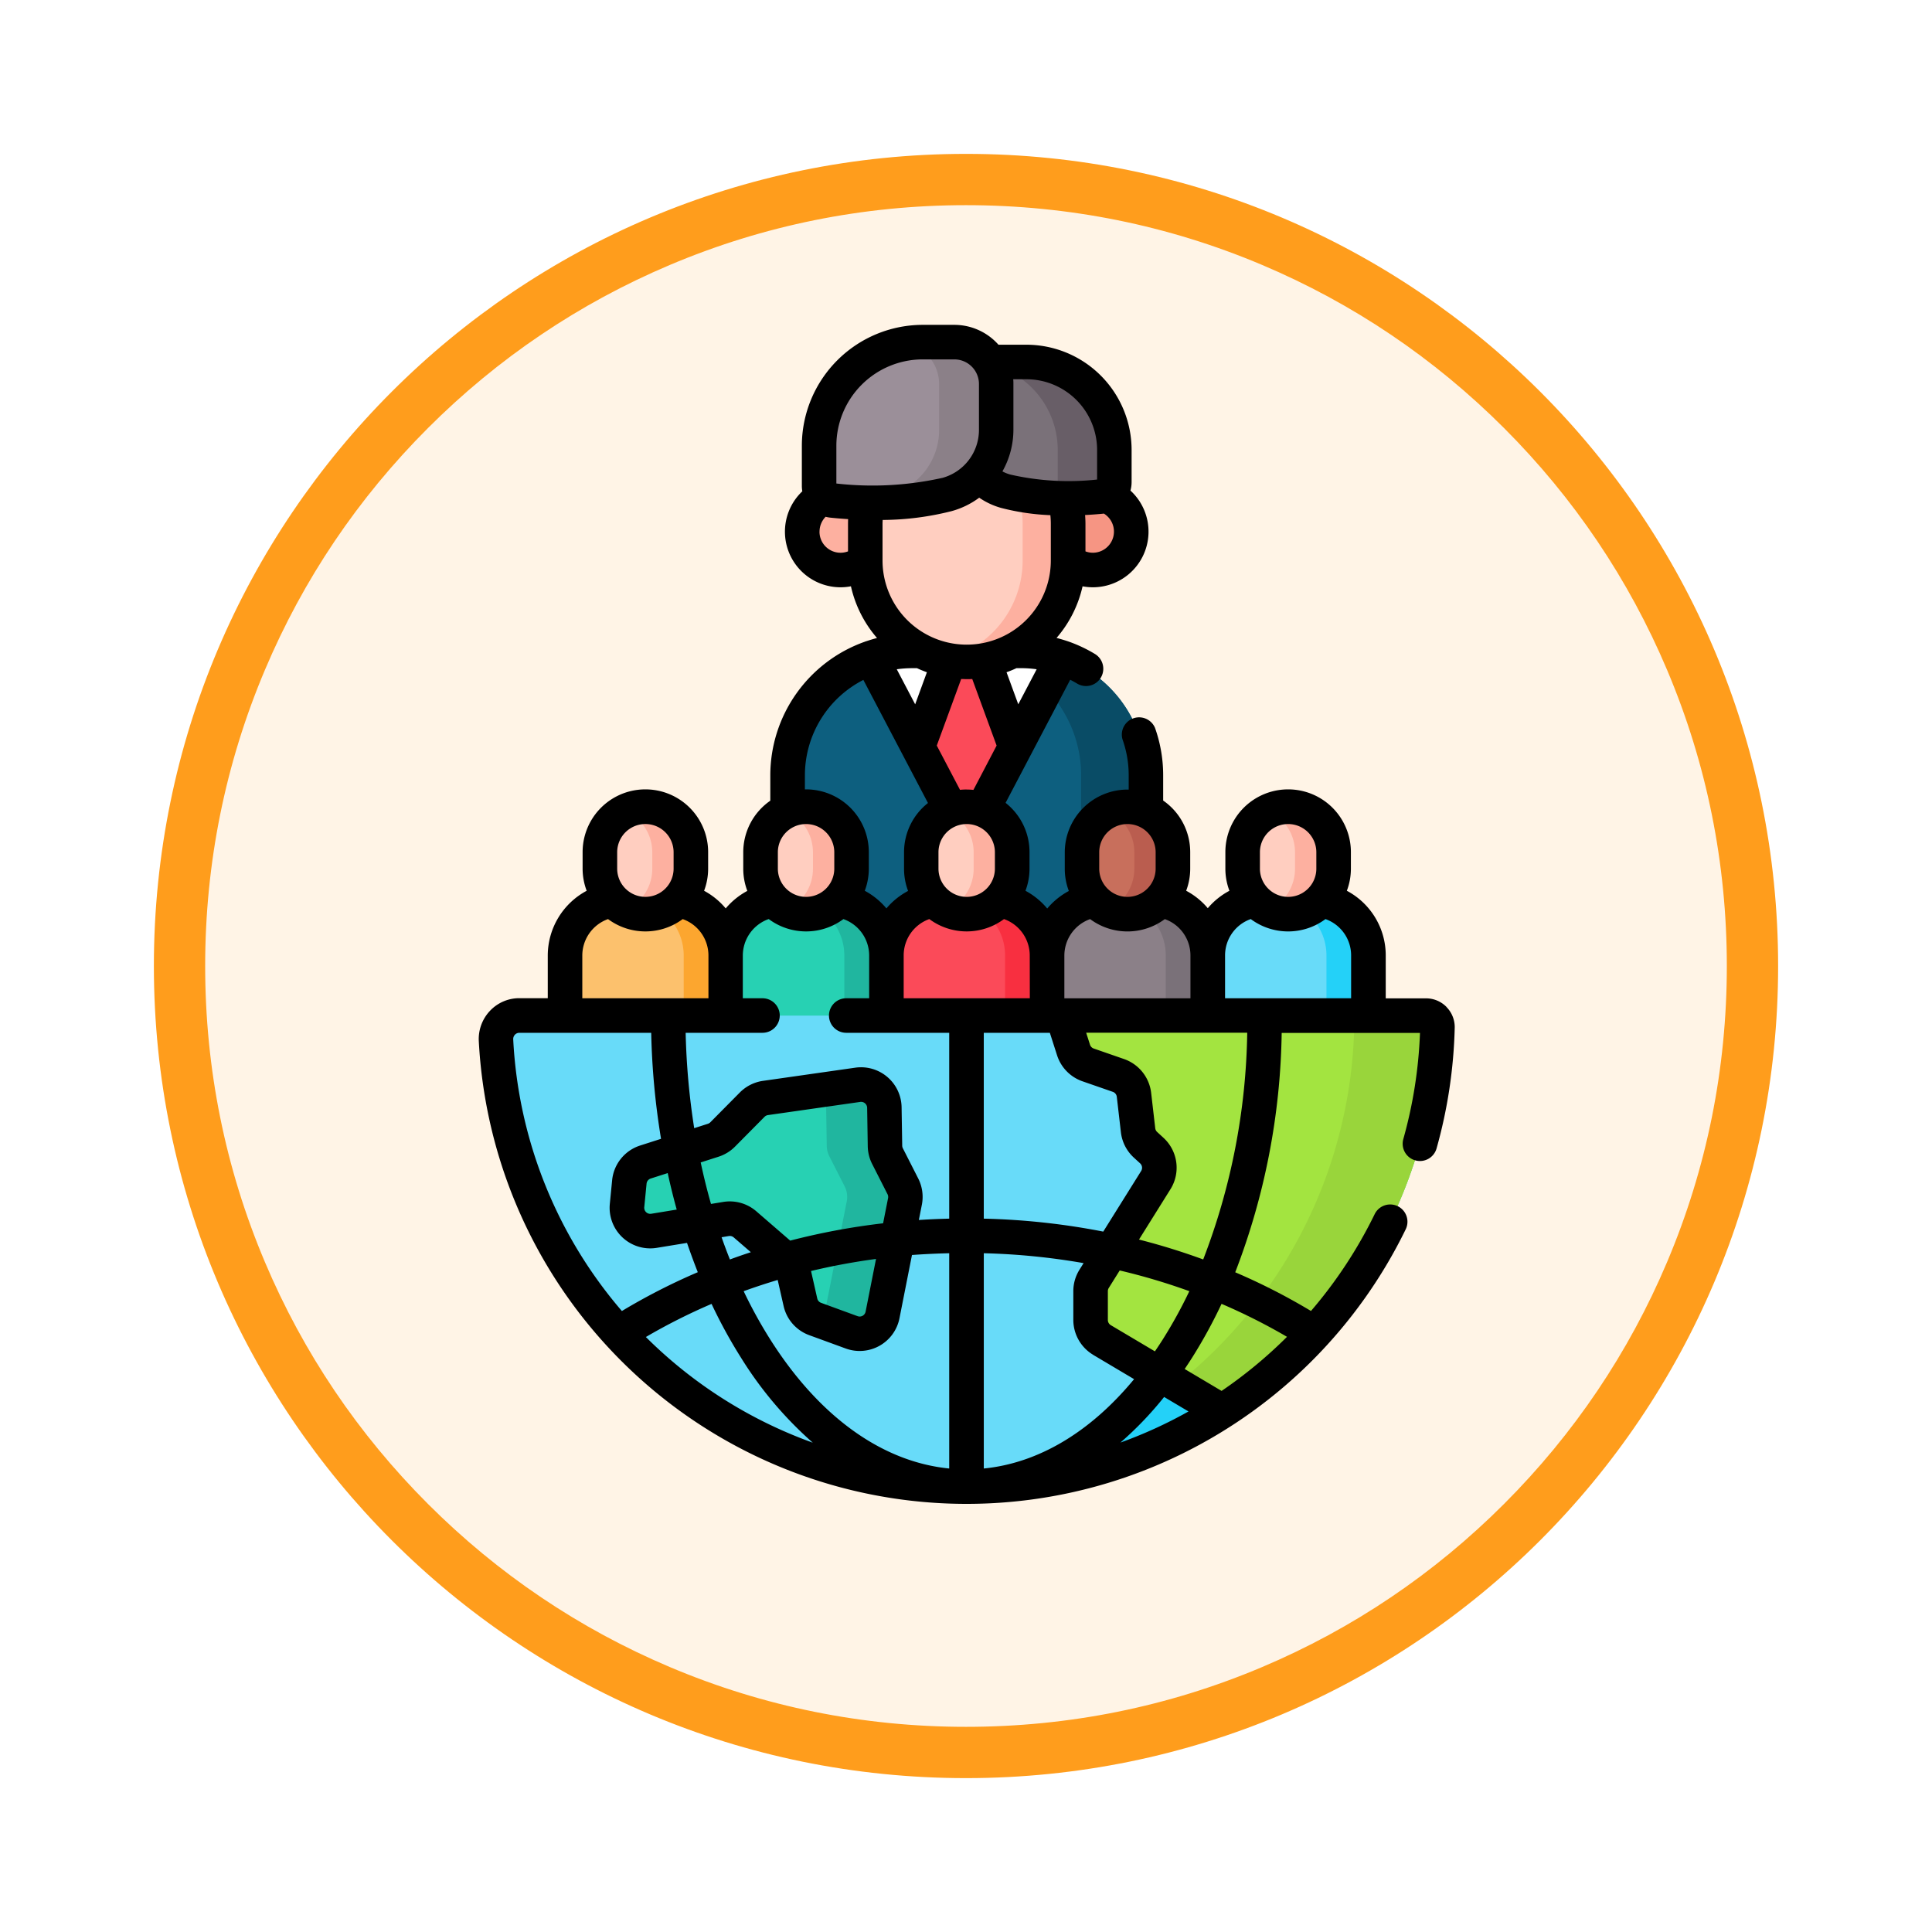 <svg xmlns="http://www.w3.org/2000/svg" xmlns:xlink="http://www.w3.org/1999/xlink" width="113" height="113" viewBox="0 0 113 113">
  <defs>
    <filter id="Trazado_982547" x="0" y="0" width="113" height="113" filterUnits="userSpaceOnUse">
      <feOffset dy="3" input="SourceAlpha"/>
      <feGaussianBlur stdDeviation="3" result="blur"/>
      <feFlood flood-opacity="0.161"/>
      <feComposite operator="in" in2="blur"/>
      <feComposite in="SourceGraphic"/>
    </filter>
  </defs>
  <g id="Grupo_1173351" data-name="Grupo 1173351" transform="translate(-171 -1610)">
    <g id="Grupo_1173048" data-name="Grupo 1173048" transform="translate(0 944)">
      <g id="Grupo_1167505" data-name="Grupo 1167505" transform="translate(0 -151)">
        <g id="Grupo_1166845" data-name="Grupo 1166845" transform="translate(180 823)">
          <g id="Grupo_1166720" data-name="Grupo 1166720">
            <g id="Grupo_1164305" data-name="Grupo 1164305" transform="translate(0)">
              <g id="Grupo_1163948" data-name="Grupo 1163948">
                <g id="Grupo_1158168" data-name="Grupo 1158168">
                  <g id="Grupo_1152576" data-name="Grupo 1152576">
                    <g id="Grupo_1148633" data-name="Grupo 1148633">
                      <g id="Grupo_1148525" data-name="Grupo 1148525">
                        <g transform="matrix(1, 0, 0, 1, -9, -6)" filter="url(#Trazado_982547)">
                          <g id="Trazado_982547-2" data-name="Trazado 982547" transform="translate(9 6)" fill="#fff4e6">
                            <path d="M 47.5 93.5 C 41.289 93.5 35.265 92.284 29.595 89.886 C 24.118 87.569 19.198 84.252 14.973 80.027 C 10.748 75.802 7.431 70.882 5.114 65.405 C 2.716 59.735 1.5 53.711 1.5 47.5 C 1.5 41.289 2.716 35.265 5.114 29.595 C 7.431 24.118 10.748 19.198 14.973 14.973 C 19.198 10.748 24.118 7.431 29.595 5.114 C 35.265 2.716 41.289 1.5 47.5 1.5 C 53.711 1.5 59.735 2.716 65.405 5.114 C 70.882 7.431 75.802 10.748 80.027 14.973 C 84.252 19.198 87.569 24.118 89.886 29.595 C 92.284 35.265 93.5 41.289 93.5 47.5 C 93.5 53.711 92.284 59.735 89.886 65.405 C 87.569 70.882 84.252 75.802 80.027 80.027 C 75.802 84.252 70.882 87.569 65.405 89.886 C 59.735 92.284 53.711 93.5 47.5 93.5 Z" stroke="none"/>
                            <path d="M 47.5 3 C 41.491 3 35.664 4.176 30.18 6.496 C 24.881 8.737 20.122 11.946 16.034 16.034 C 11.946 20.122 8.737 24.881 6.496 30.18 C 4.176 35.664 3 41.491 3 47.5 C 3 53.509 4.176 59.336 6.496 64.82 C 8.737 70.119 11.946 74.878 16.034 78.966 C 20.122 83.054 24.881 86.263 30.18 88.504 C 35.664 90.824 41.491 92 47.5 92 C 53.509 92 59.336 90.824 64.82 88.504 C 70.119 86.263 74.878 83.054 78.966 78.966 C 83.054 74.878 86.263 70.119 88.504 64.82 C 90.824 59.336 92 53.509 92 47.5 C 92 41.491 90.824 35.664 88.504 30.18 C 86.263 24.881 83.054 20.122 78.966 16.034 C 74.878 11.946 70.119 8.737 64.82 6.496 C 59.336 4.176 53.509 3 47.5 3 M 47.5 0 C 73.734 0 95 21.266 95 47.5 C 95 73.734 73.734 95 47.5 95 C 21.266 95 0 73.734 0 47.5 C 0 21.266 21.266 0 47.5 0 Z" stroke="none" fill="#ff9d1c"/>
                          </g>
                        </g>
                      </g>
                    </g>
                  </g>
                </g>
              </g>
            </g>
          </g>
        </g>
      </g>
    </g>
    <g id="organization" transform="translate(154.918 1629)">
      <g id="Grupo_1173350" data-name="Grupo 1173350" transform="translate(45.092 1.014)">
        <g id="Grupo_1173334" data-name="Grupo 1173334" transform="translate(17.057)">
          <path id="Trazado_1029728" data-name="Trazado 1029728" d="M199.171,159.5H178.218V148.89a7.276,7.276,0,0,1,7.276-7.276h6.4a7.276,7.276,0,0,1,7.276,7.276V159.5Z" transform="translate(-178.218 -123.554)" fill="#0d5f7f"/>
          <path id="Trazado_1029729" data-name="Trazado 1029729" d="M262.71,148.891V159.5h-3.787v-10.61a7.277,7.277,0,0,0-7.276-7.276h3.787A7.277,7.277,0,0,1,262.71,148.891Z" transform="translate(-241.757 -123.555)" fill="#094c66"/>
          <path id="Trazado_1029730" data-name="Trazado 1029730" d="M225.693,142.019l-5.587,10.641-5.587-10.641a7.287,7.287,0,0,1,2.387-.4h6.4A7.291,7.291,0,0,1,225.693,142.019Z" transform="translate(-209.63 -123.558)" fill="#fff"/>
          <path id="Trazado_1029731" data-name="Trazado 1029731" d="M240.533,147.23l-2.851,5.432-2.851-5.432,2.054-5.61h1.6Z" transform="translate(-227.205 -123.559)" fill="#fb4a59"/>
          <g id="Grupo_1173333" data-name="Grupo 1173333" transform="translate(0.857)">
            <g id="Grupo_1173330" data-name="Grupo 1173330" transform="translate(0 8.836)">
              <circle id="Elipse_12097" data-name="Elipse 12097" cx="2.247" cy="2.247" r="2.247" fill="#fdb0a0"/>
            </g>
            <g id="Grupo_1173331" data-name="Grupo 1173331" transform="translate(14.746 8.836)">
              <circle id="Elipse_12098" data-name="Elipse 12098" cx="2.247" cy="2.247" r="2.247" fill="#f69583"/>
            </g>
            <g id="Grupo_1173332" data-name="Grupo 1173332" transform="translate(3.688 4.698)">
              <path id="Trazado_1029732" data-name="Trazado 1029732" d="M217.893,56.411a5.932,5.932,0,0,1-5.932-5.932V48.338a5.932,5.932,0,0,1,11.863,0v2.141A5.932,5.932,0,0,1,217.893,56.411Z" transform="translate(-211.961 -42.406)" fill="#ffcec0"/>
              <path id="Trazado_1029733" data-name="Trazado 1029733" d="M253.382,48.336v2.141a5.938,5.938,0,0,1-7.262,5.783,5.936,5.936,0,0,0,4.6-5.783V48.336a5.936,5.936,0,0,0-4.6-5.782,5.934,5.934,0,0,1,7.262,5.782Z" transform="translate(-241.519 -42.405)" fill="#fdb0a0"/>
            </g>
            <path id="Trazado_1029734" data-name="Trazado 1029734" d="M262.916,24.024a16.633,16.633,0,0,1-5.588-.308,3.327,3.327,0,0,1-2.434-3.218V18.235a2.078,2.078,0,0,1,2.078-2.078h1.564a5.142,5.142,0,0,1,5.142,5.142v1.885a.845.845,0,0,1-.762.841Z" transform="translate(-245.423 -14.995)" fill="#7a7179"/>
            <path id="Trazado_1029735" data-name="Trazado 1029735" d="M272.7,21.3V23.18a.844.844,0,0,1-.763.84,19.438,19.438,0,0,1-3.643.03c.12-.011.231-.02.335-.03a.844.844,0,0,0,.761-.84V21.3a5.141,5.141,0,0,0-4.069-5.03,2.048,2.048,0,0,1,.673-.113h1.563A5.142,5.142,0,0,1,272.7,21.3Z" transform="translate(-254.449 -14.991)" fill="#685e67"/>
            <path id="Trazado_1029736" data-name="Trazado 1029736" d="M192.647,16.79a19.8,19.8,0,0,0,6.73-.348,3.922,3.922,0,0,0,2.869-3.793V9.981a2.45,2.45,0,0,0-2.45-2.45h-1.843a6.061,6.061,0,0,0-6.061,6.061V15.95A.845.845,0,0,0,192.647,16.79Z" transform="translate(-190.908 -7.531)" fill="#9b8f99"/>
            <path id="Trazado_1029737" data-name="Trazado 1029737" d="M212.466,9.979v2.669a3.922,3.922,0,0,1-2.868,3.794,18.683,18.683,0,0,1-5.895.422,14.063,14.063,0,0,0,2.559-.422,3.922,3.922,0,0,0,2.87-3.794V9.979A2.451,2.451,0,0,0,207.258,7.6a6.05,6.05,0,0,1,.915-.069h1.844A2.45,2.45,0,0,1,212.466,9.979Z" transform="translate(-201.128 -7.529)" fill="#8b8088"/>
          </g>
        </g>
        <g id="Grupo_1173349" data-name="Grupo 1173349" transform="translate(0 27.176)">
          <g id="Grupo_1173345" data-name="Grupo 1173345" transform="translate(4.038)">
            <g id="Grupo_1173336" data-name="Grupo 1173336">
              <path id="Trazado_1029738" data-name="Trazado 1029738" d="M90.957,256.658h-9.4v-3.776a3.263,3.263,0,0,1,3.263-3.263h2.871a3.263,3.263,0,0,1,3.263,3.263v3.776Z" transform="translate(-81.559 -244.188)" fill="#fcc16d"/>
              <path id="Trazado_1029739" data-name="Trazado 1029739" d="M114.585,252.883v3.776h-2.457v-3.776a3.264,3.264,0,0,0-3.263-3.263h2.457A3.264,3.264,0,0,1,114.585,252.883Z" transform="translate(-105.187 -244.188)" fill="#fca62f"/>
              <g id="Grupo_1173335" data-name="Grupo 1173335" transform="translate(2.039)">
                <path id="Trazado_1029740" data-name="Trazado 1029740" d="M99.355,215.578a2.661,2.661,0,0,1-2.661-2.661v-.96a2.661,2.661,0,1,1,5.321,0v.96A2.661,2.661,0,0,1,99.355,215.578Z" transform="translate(-96.694 -209.296)" fill="#ffcec0"/>
                <path id="Trazado_1029741" data-name="Trazado 1029741" d="M111.855,211.955v.96a2.662,2.662,0,0,1-3.79,2.41,2.659,2.659,0,0,0,1.532-2.41v-.96a2.659,2.659,0,0,0-1.532-2.409,2.661,2.661,0,0,1,3.79,2.409Z" transform="translate(-106.533 -209.294)" fill="#fdb0a0"/>
              </g>
            </g>
            <g id="Grupo_1173338" data-name="Grupo 1173338" transform="translate(9.398)">
              <path id="Trazado_1029742" data-name="Trazado 1029742" d="M160.733,256.658h-9.4v-3.776a3.263,3.263,0,0,1,3.263-3.263h2.871a3.263,3.263,0,0,1,3.263,3.263v3.776Z" transform="translate(-151.335 -244.188)" fill="#27d1b3"/>
              <path id="Trazado_1029743" data-name="Trazado 1029743" d="M184.361,252.883v3.776H181.9v-3.776a3.264,3.264,0,0,0-3.263-3.263H181.1A3.264,3.264,0,0,1,184.361,252.883Z" transform="translate(-174.963 -244.188)" fill="#20b69f"/>
              <g id="Grupo_1173337" data-name="Grupo 1173337" transform="translate(2.039)">
                <path id="Trazado_1029744" data-name="Trazado 1029744" d="M169.131,215.578a2.661,2.661,0,0,1-2.661-2.661v-.96a2.661,2.661,0,1,1,5.321,0v.96A2.661,2.661,0,0,1,169.131,215.578Z" transform="translate(-166.47 -209.296)" fill="#ffcec0"/>
                <path id="Trazado_1029745" data-name="Trazado 1029745" d="M181.631,211.955v.96a2.662,2.662,0,0,1-3.79,2.41,2.659,2.659,0,0,0,1.532-2.41v-.96a2.659,2.659,0,0,0-1.532-2.409,2.661,2.661,0,0,1,3.79,2.409Z" transform="translate(-176.309 -209.294)" fill="#fdb0a0"/>
              </g>
            </g>
            <g id="Grupo_1173340" data-name="Grupo 1173340" transform="translate(18.797)">
              <path id="Trazado_1029746" data-name="Trazado 1029746" d="M230.509,256.658h-9.4v-3.776a3.263,3.263,0,0,1,3.263-3.263h2.871a3.263,3.263,0,0,1,3.263,3.263v3.776Z" transform="translate(-221.111 -244.188)" fill="#fb4a59"/>
              <path id="Trazado_1029747" data-name="Trazado 1029747" d="M254.138,252.883v3.776h-2.457v-3.776a3.264,3.264,0,0,0-3.263-3.263h2.457A3.264,3.264,0,0,1,254.138,252.883Z" transform="translate(-244.74 -244.188)" fill="#f82f40"/>
              <g id="Grupo_1173339" data-name="Grupo 1173339" transform="translate(2.039)">
                <path id="Trazado_1029748" data-name="Trazado 1029748" d="M238.907,215.578a2.661,2.661,0,0,1-2.661-2.661v-.96a2.661,2.661,0,0,1,5.321,0v.96A2.66,2.66,0,0,1,238.907,215.578Z" transform="translate(-236.246 -209.296)" fill="#ffcec0"/>
                <path id="Trazado_1029749" data-name="Trazado 1029749" d="M251.407,211.955v.96a2.662,2.662,0,0,1-3.79,2.41,2.659,2.659,0,0,0,1.532-2.41v-.96a2.659,2.659,0,0,0-1.532-2.409,2.661,2.661,0,0,1,3.79,2.409Z" transform="translate(-246.085 -209.294)" fill="#fdb0a0"/>
              </g>
            </g>
            <g id="Grupo_1173342" data-name="Grupo 1173342" transform="translate(28.195)">
              <path id="Trazado_1029750" data-name="Trazado 1029750" d="M300.286,256.658h-9.4v-3.776a3.263,3.263,0,0,1,3.263-3.263h2.871a3.263,3.263,0,0,1,3.263,3.263v3.776Z" transform="translate(-290.888 -244.188)" fill="#8b8088"/>
              <path id="Trazado_1029751" data-name="Trazado 1029751" d="M323.914,252.883v3.776h-2.457v-3.776a3.264,3.264,0,0,0-3.263-3.263h2.457A3.264,3.264,0,0,1,323.914,252.883Z" transform="translate(-314.516 -244.188)" fill="#7a7179"/>
              <g id="Grupo_1173341" data-name="Grupo 1173341" transform="translate(2.039)">
                <path id="Trazado_1029752" data-name="Trazado 1029752" d="M308.684,215.578a2.661,2.661,0,0,1-2.661-2.661v-.96a2.661,2.661,0,1,1,5.321,0v.96A2.661,2.661,0,0,1,308.684,215.578Z" transform="translate(-306.023 -209.296)" fill="#c86f5c"/>
                <path id="Trazado_1029753" data-name="Trazado 1029753" d="M321.183,211.955v.96a2.662,2.662,0,0,1-3.79,2.41,2.659,2.659,0,0,0,1.532-2.41v-.96a2.659,2.659,0,0,0-1.532-2.409,2.662,2.662,0,0,1,3.79,2.409Z" transform="translate(-315.862 -209.294)" fill="#ba5d4f"/>
              </g>
            </g>
            <g id="Grupo_1173344" data-name="Grupo 1173344" transform="translate(37.594)">
              <path id="Trazado_1029754" data-name="Trazado 1029754" d="M370.062,256.658h-9.4v-3.776a3.263,3.263,0,0,1,3.263-3.263H366.8a3.263,3.263,0,0,1,3.263,3.263v3.776Z" transform="translate(-360.664 -244.188)" fill="#68dbf9"/>
              <path id="Trazado_1029755" data-name="Trazado 1029755" d="M393.69,252.883v3.776h-2.457v-3.776a3.264,3.264,0,0,0-3.263-3.263h2.457A3.264,3.264,0,0,1,393.69,252.883Z" transform="translate(-384.292 -244.188)" fill="#24d1f8"/>
              <g id="Grupo_1173343" data-name="Grupo 1173343" transform="translate(2.039)">
                <path id="Trazado_1029756" data-name="Trazado 1029756" d="M378.46,215.578a2.661,2.661,0,0,1-2.661-2.661v-.96a2.661,2.661,0,1,1,5.321,0v.96A2.661,2.661,0,0,1,378.46,215.578Z" transform="translate(-375.799 -209.296)" fill="#ffcec0"/>
                <path id="Trazado_1029757" data-name="Trazado 1029757" d="M390.959,211.955v.96a2.662,2.662,0,0,1-3.79,2.41,2.659,2.659,0,0,0,1.532-2.41v-.96a2.659,2.659,0,0,0-1.532-2.409,2.661,2.661,0,0,1,3.79,2.409Z" transform="translate(-385.638 -209.294)" fill="#fdb0a0"/>
              </g>
            </g>
          </g>
          <g id="Grupo_1173348" data-name="Grupo 1173348" transform="translate(0 12.211)">
            <path id="Trazado_1029758" data-name="Trazado 1029758" d="M105.975,299.951a.675.675,0,0,1,.674.691,27.556,27.556,0,0,1-55.065.76,1.373,1.373,0,0,1,1.367-1.45Z" transform="translate(-51.582 -299.951)" fill="#68dbf9"/>
            <path id="Trazado_1029759" data-name="Trazado 1029759" d="M267.812,300.643a27.555,27.555,0,0,1-27.547,26.864q-1.23,0-2.434-.106a27.557,27.557,0,0,0,25.115-26.758.674.674,0,0,0-.673-.691h4.865A.674.674,0,0,1,267.812,300.643Z" transform="translate(-212.744 -299.952)" fill="#24d1f8"/>
            <g id="Grupo_1173346" data-name="Grupo 1173346" transform="translate(33.131)">
              <path id="Trazado_1029760" data-name="Trazado 1029760" d="M319.491,300.642A27.533,27.533,0,0,1,306.9,323.1h0l-7.026-4.171a1.361,1.361,0,0,1-.668-1.173v-1.685a1.359,1.359,0,0,1,.207-.723l3.607-5.771a1.365,1.365,0,0,0-.236-1.728l-.37-.339a1.367,1.367,0,0,1-.432-.848l-.24-2.071a1.362,1.362,0,0,0-.908-1.133l-1.776-.617a1.36,1.36,0,0,1-.851-.873l-.646-2.017h21.262A.675.675,0,0,1,319.491,300.642Z" transform="translate(-297.555 -299.951)" fill="#a3e440"/>
              <path id="Trazado_1029761" data-name="Trazado 1029761" d="M362.378,300.642a27.533,27.533,0,0,1-12.6,22.459h0l-2.664-1.581a27.506,27.506,0,0,0,10.394-20.878.674.674,0,0,0-.673-.691H361.7A.675.675,0,0,1,362.378,300.642Z" transform="translate(-340.442 -299.951)" fill="#99d53b"/>
            </g>
            <g id="Grupo_1173347" data-name="Grupo 1173347" transform="translate(7.657 4.036)">
              <path id="Trazado_1029762" data-name="Trazado 1029762" d="M115.757,331.09l-1.726,1.743a1.363,1.363,0,0,1-.553.339l-3.969,1.272a1.364,1.364,0,0,0-.941,1.166l-.135,1.378a1.364,1.364,0,0,0,1.578,1.479l4.209-.69a1.364,1.364,0,0,1,1.113.315l2.408,2.084a1.364,1.364,0,0,1,.438.73l.4,1.745a1.364,1.364,0,0,0,.862.979l2.132.779a1.364,1.364,0,0,0,1.806-1.017l1.313-6.643a1.364,1.364,0,0,0-.121-.881l-.9-1.77a1.364,1.364,0,0,1-.147-.595l-.036-2.248a1.364,1.364,0,0,0-1.557-1.328l-5.4.771a1.365,1.365,0,0,0-.777.391Z" transform="translate(-108.426 -329.914)" fill="#27d1b3"/>
              <path id="Trazado_1029763" data-name="Trazado 1029763" d="M196.622,336.754l-1.314,6.642a1.364,1.364,0,0,1-1.806,1.016l-1.736-.634a1.318,1.318,0,0,0,.138-.382l1.312-6.642a1.362,1.362,0,0,0-.121-.883l-.9-1.769a1.388,1.388,0,0,1-.147-.595l-.035-2.248a1.362,1.362,0,0,0-.458-1l2.306-.33a1.363,1.363,0,0,1,1.556,1.328l.037,2.248a1.349,1.349,0,0,0,.147.595l.9,1.769A1.371,1.371,0,0,1,196.622,336.754Z" transform="translate(-180.359 -329.917)" fill="#20b69f"/>
            </g>
          </g>
        </g>
      </g>
      <path id="Trazado_1029764" data-name="Trazado 1029764" d="M100.691,39.9a1.672,1.672,0,0,0-1.206-.508H97.132V36.881A4.278,4.278,0,0,0,94.857,33.1a3.65,3.65,0,0,0,.237-1.3v-.96a3.671,3.671,0,1,0-7.342,0v.96a3.651,3.651,0,0,0,.237,1.3,4.267,4.267,0,0,0-1.265,1.019,4.271,4.271,0,0,0-1.265-1.02,3.652,3.652,0,0,0,.237-1.3v-.96a3.669,3.669,0,0,0-1.582-3.016V26.346a8.264,8.264,0,0,0-.477-2.773,1.01,1.01,0,0,0-1.9.676,6.252,6.252,0,0,1,.361,2.1v.832l-.068,0a3.675,3.675,0,0,0-3.671,3.671v.96a3.651,3.651,0,0,0,.238,1.3,4.3,4.3,0,0,0-1.264,1.026A4.288,4.288,0,0,0,76.06,33.1a3.652,3.652,0,0,0,.237-1.3v-.96a3.665,3.665,0,0,0-1.4-2.882l3.78-7.2c.135.069.268.142.4.221a1.01,1.01,0,1,0,1.049-1.727,8.246,8.246,0,0,0-1.614-.753l-.016-.005q-.305-.1-.618-.183A6.925,6.925,0,0,0,79.4,15.293a3.255,3.255,0,0,0,2.8-5.6,1.87,1.87,0,0,0,.068-.5V7.314a6.159,6.159,0,0,0-6.152-6.152H74.556l-.075,0A3.453,3.453,0,0,0,71.9,0H70.052a7.079,7.079,0,0,0-7.071,7.071V9.429a1.881,1.881,0,0,0,.027.307,3.252,3.252,0,0,0,2.844,5.556,6.923,6.923,0,0,0,1.526,3.024c-.2.052-.4.112-.6.179a1.006,1.006,0,0,0-.132.045,8.3,8.3,0,0,0-5.51,7.806v1.485a3.669,3.669,0,0,0-1.582,3.016v.96a3.654,3.654,0,0,0,.238,1.3,4.3,4.3,0,0,0-1.264,1.025A4.291,4.291,0,0,0,57.263,33.1a3.652,3.652,0,0,0,.237-1.3v-.96a3.671,3.671,0,1,0-7.342,0v.96a3.653,3.653,0,0,0,.238,1.3,4.3,4.3,0,0,0-2.276,3.776v2.506H46.462a2.354,2.354,0,0,0-1.722.74,2.4,2.4,0,0,0-.654,1.773A28.569,28.569,0,0,0,98.3,52.9a1.01,1.01,0,0,0-1.816-.885,26.585,26.585,0,0,1-3.725,5.663,36.393,36.393,0,0,0-4.43-2.264,40.521,40.521,0,0,0,2.717-14h8.089a26.556,26.556,0,0,1-.975,6.208,1.01,1.01,0,1,0,1.945.548,28.6,28.6,0,0,0,1.061-7.051,1.673,1.673,0,0,0-.479-1.217ZM89.773,30.847a1.65,1.65,0,0,1,3.3,0v.96a1.65,1.65,0,0,1-3.3,0Zm-.534,3.909a3.663,3.663,0,0,0,4.368,0,2.254,2.254,0,0,1,1.5,2.125v2.506H87.734V36.881a2.254,2.254,0,0,1,1.5-2.125Zm-8.865-3.909a1.65,1.65,0,0,1,3.3,0v.96a1.65,1.65,0,0,1-3.3,0Zm-.532,3.91a3.663,3.663,0,0,0,4.368,0,2.255,2.255,0,0,1,1.5,2.126v2.506H78.335V36.881A2.267,2.267,0,0,1,79.842,34.757Zm-1.934,7.965a2.38,2.38,0,0,0,1.482,1.52l1.776.617a.351.351,0,0,1,.236.295l.24,2.072a2.381,2.381,0,0,0,.753,1.477l.37.339a.354.354,0,0,1,.061.448L80.61,53.035a41.231,41.231,0,0,0-6.988-.758V41.407h3.864Zm5.724,17.317-2.581-1.532a.353.353,0,0,1-.172-.3V56.518a.352.352,0,0,1,.054-.188l.639-1.022a36.55,36.55,0,0,1,4.073,1.211,27.236,27.236,0,0,1-1.554,2.823C83.94,59.58,83.787,59.811,83.632,60.038Zm-3.61.206,2.391,1.42c-2.56,3.1-5.6,4.91-8.79,5.226V54.3a39.356,39.356,0,0,1,5.837.578l-.239.383a2.368,2.368,0,0,0-.362,1.26V58.2a2.381,2.381,0,0,0,1.163,2.042ZM57.065,48.989l1.045-.335a2.383,2.383,0,0,0,.963-.591L60.8,46.32a.355.355,0,0,1,.2-.1l5.4-.771a.354.354,0,0,1,.4.345l.036,2.248a2.387,2.387,0,0,0,.256,1.035l.9,1.77a.355.355,0,0,1,.032.229l-.291,1.473A40.056,40.056,0,0,0,62.3,53.562l-1.981-1.714A2.371,2.371,0,0,0,58.38,51.3l-.713.117Q57.328,50.227,57.065,48.989Zm-1.4,2.757-1.492.245a.354.354,0,0,1-.409-.383l.135-1.378a.353.353,0,0,1,.244-.3l.993-.318Q55.37,50.693,55.662,51.745Zm11.654,2.889-.609,3.082a.354.354,0,0,1-.468.264L64.106,57.2a.352.352,0,0,1-.224-.254l-.364-1.607a38.084,38.084,0,0,1,3.8-.705Zm-8.61-1.341a.354.354,0,0,1,.289.082l1,.864q-.617.2-1.225.425-.255-.64-.486-1.3Zm2.859,2.57.347,1.529a2.365,2.365,0,0,0,1.5,1.7l2.132.779a2.374,2.374,0,0,0,3.144-1.769l.731-3.7Q70.5,54.325,71.6,54.3V66.891c-3.925-.388-7.61-3.033-10.468-7.549a27.2,27.2,0,0,1-1.554-2.822Q60.56,56.164,61.566,55.864ZM76.315,39.387H68.937V36.881a2.255,2.255,0,0,1,1.5-2.126,3.662,3.662,0,0,0,4.367,0,2.26,2.26,0,0,1,1.506,2.125Zm-6.89-19.306h.29q.283.132.58.238l-.686,1.875-1.076-2.049A6.26,6.26,0,0,1,69.426,20.081ZM67.7,11.639c0-.076.005-.152.009-.228a16.7,16.7,0,0,0,4.028-.515,4.843,4.843,0,0,0,1.618-.787,4.284,4.284,0,0,0,1.287.6,13.591,13.591,0,0,0,2.875.423,4.984,4.984,0,0,1,.026.51v2.141a4.921,4.921,0,1,1-9.843,0Zm6.572,19.208v.96a1.65,1.65,0,0,1-3.3,0v-.96a1.65,1.65,0,0,1,3.3,0Zm-1.65-3.671a3.688,3.688,0,0,0-.39.021l-1.359-2.589L72.3,20.714c.107,0,.215.008.324.008s.216,0,.323-.008l1.426,3.894L73.016,27.2a3.691,3.691,0,0,0-.39-.021Zm3.017-4.983-.686-1.875q.3-.106.58-.238h.29a6.3,6.3,0,0,1,.892.065ZM80,13.329a1.235,1.235,0,0,1-.431-.08v-1.61c0-.172-.009-.344-.021-.516.4-.02.758-.049,1.052-.078l.046-.007A1.237,1.237,0,0,1,80,13.329ZM76.119,3.182a4.136,4.136,0,0,1,4.131,4.131V9.048a15.36,15.36,0,0,1-5.074-.291,2.246,2.246,0,0,1-.464-.185,4.962,4.962,0,0,0,.643-2.443V3.46c0-.094,0-.186-.012-.278ZM65,7.071A5.056,5.056,0,0,1,70.052,2.02H71.9a1.441,1.441,0,0,1,1.44,1.44V6.129a2.912,2.912,0,0,1-2.124,2.818A18.8,18.8,0,0,1,65,9.28Zm-.985,5.022a1.24,1.24,0,0,1,.357-.868,1.885,1.885,0,0,0,.265.05c.3.032.656.063,1.05.088q-.005.138-.006.277v1.609a1.23,1.23,0,0,1-1.668-1.156ZM63.16,26.346a6.271,6.271,0,0,1,3.419-5.579l3.779,7.2a3.665,3.665,0,0,0-1.4,2.882v.96a3.652,3.652,0,0,0,.237,1.3,4.27,4.27,0,0,0-1.268,1.022A4.291,4.291,0,0,0,66.661,33.1a3.652,3.652,0,0,0,.237-1.3v-.96a3.675,3.675,0,0,0-3.671-3.671l-.068,0Zm-1.582,5.461v-.96a1.65,1.65,0,0,1,3.3,0v.96a1.65,1.65,0,0,1-3.3,0Zm-.532,2.949a3.663,3.663,0,0,0,4.366,0,2.26,2.26,0,0,1,1.506,2.125v2.506h-1.34a1.01,1.01,0,1,0,0,2.02H71.6v10.87q-.892.021-1.776.078l.176-.89a2.385,2.385,0,0,0-.211-1.534l-.9-1.77a.355.355,0,0,1-.038-.154l-.036-2.248a2.374,2.374,0,0,0-2.709-2.312l-5.4.771a2.388,2.388,0,0,0-1.352.68h0l-1.726,1.743a.357.357,0,0,1-.143.088l-.8.256a41.894,41.894,0,0,1-.5-5.578h4.493a1.01,1.01,0,1,0,0-2.02h-1.15V36.881a2.267,2.267,0,0,1,1.506-2.124Zm-8.866-3.91a1.65,1.65,0,0,1,3.3,0v.96a1.65,1.65,0,0,1-3.3,0ZM50.14,36.881a2.267,2.267,0,0,1,1.506-2.125,3.663,3.663,0,0,0,4.366,0,2.26,2.26,0,0,1,1.506,2.125v2.506H50.14ZM46.2,41.518a.347.347,0,0,1,.257-.11h7.713a43.777,43.777,0,0,0,.575,6.2L53.523,48a2.373,2.373,0,0,0-1.638,2.029l-.135,1.378A2.374,2.374,0,0,0,54.5,53.984l1.764-.289q.3.873.631,1.714a36.38,36.38,0,0,0-4.44,2.271A26.411,26.411,0,0,1,46.1,41.8.371.371,0,0,1,46.2,41.518ZM53.858,59.2A34.43,34.43,0,0,1,57.7,57.263a29.269,29.269,0,0,0,1.731,3.16,22.142,22.142,0,0,0,4.19,4.958A26.56,26.56,0,0,1,53.858,59.2ZM84.17,62.707l1.427.847a26.376,26.376,0,0,1-3.982,1.82A20.31,20.31,0,0,0,84.17,62.707Zm7.187-3.518a26.675,26.675,0,0,1-3.826,3.164l-2.159-1.282c.144-.213.286-.428.426-.649a29.261,29.261,0,0,0,1.731-3.161A34.4,34.4,0,0,1,91.357,59.189Zm-4.9-4.525A38.409,38.409,0,0,0,82.7,53.5l1.841-2.945a2.374,2.374,0,0,0-.41-3.008l-.368-.338a.358.358,0,0,1-.113-.222l-.239-2.07a2.386,2.386,0,0,0-1.58-1.973l-1.778-.617a.352.352,0,0,1-.219-.226l-.224-.7h9.421A38.444,38.444,0,0,1,86.456,54.664Z"/>
    </g>
  </g>
</svg>
